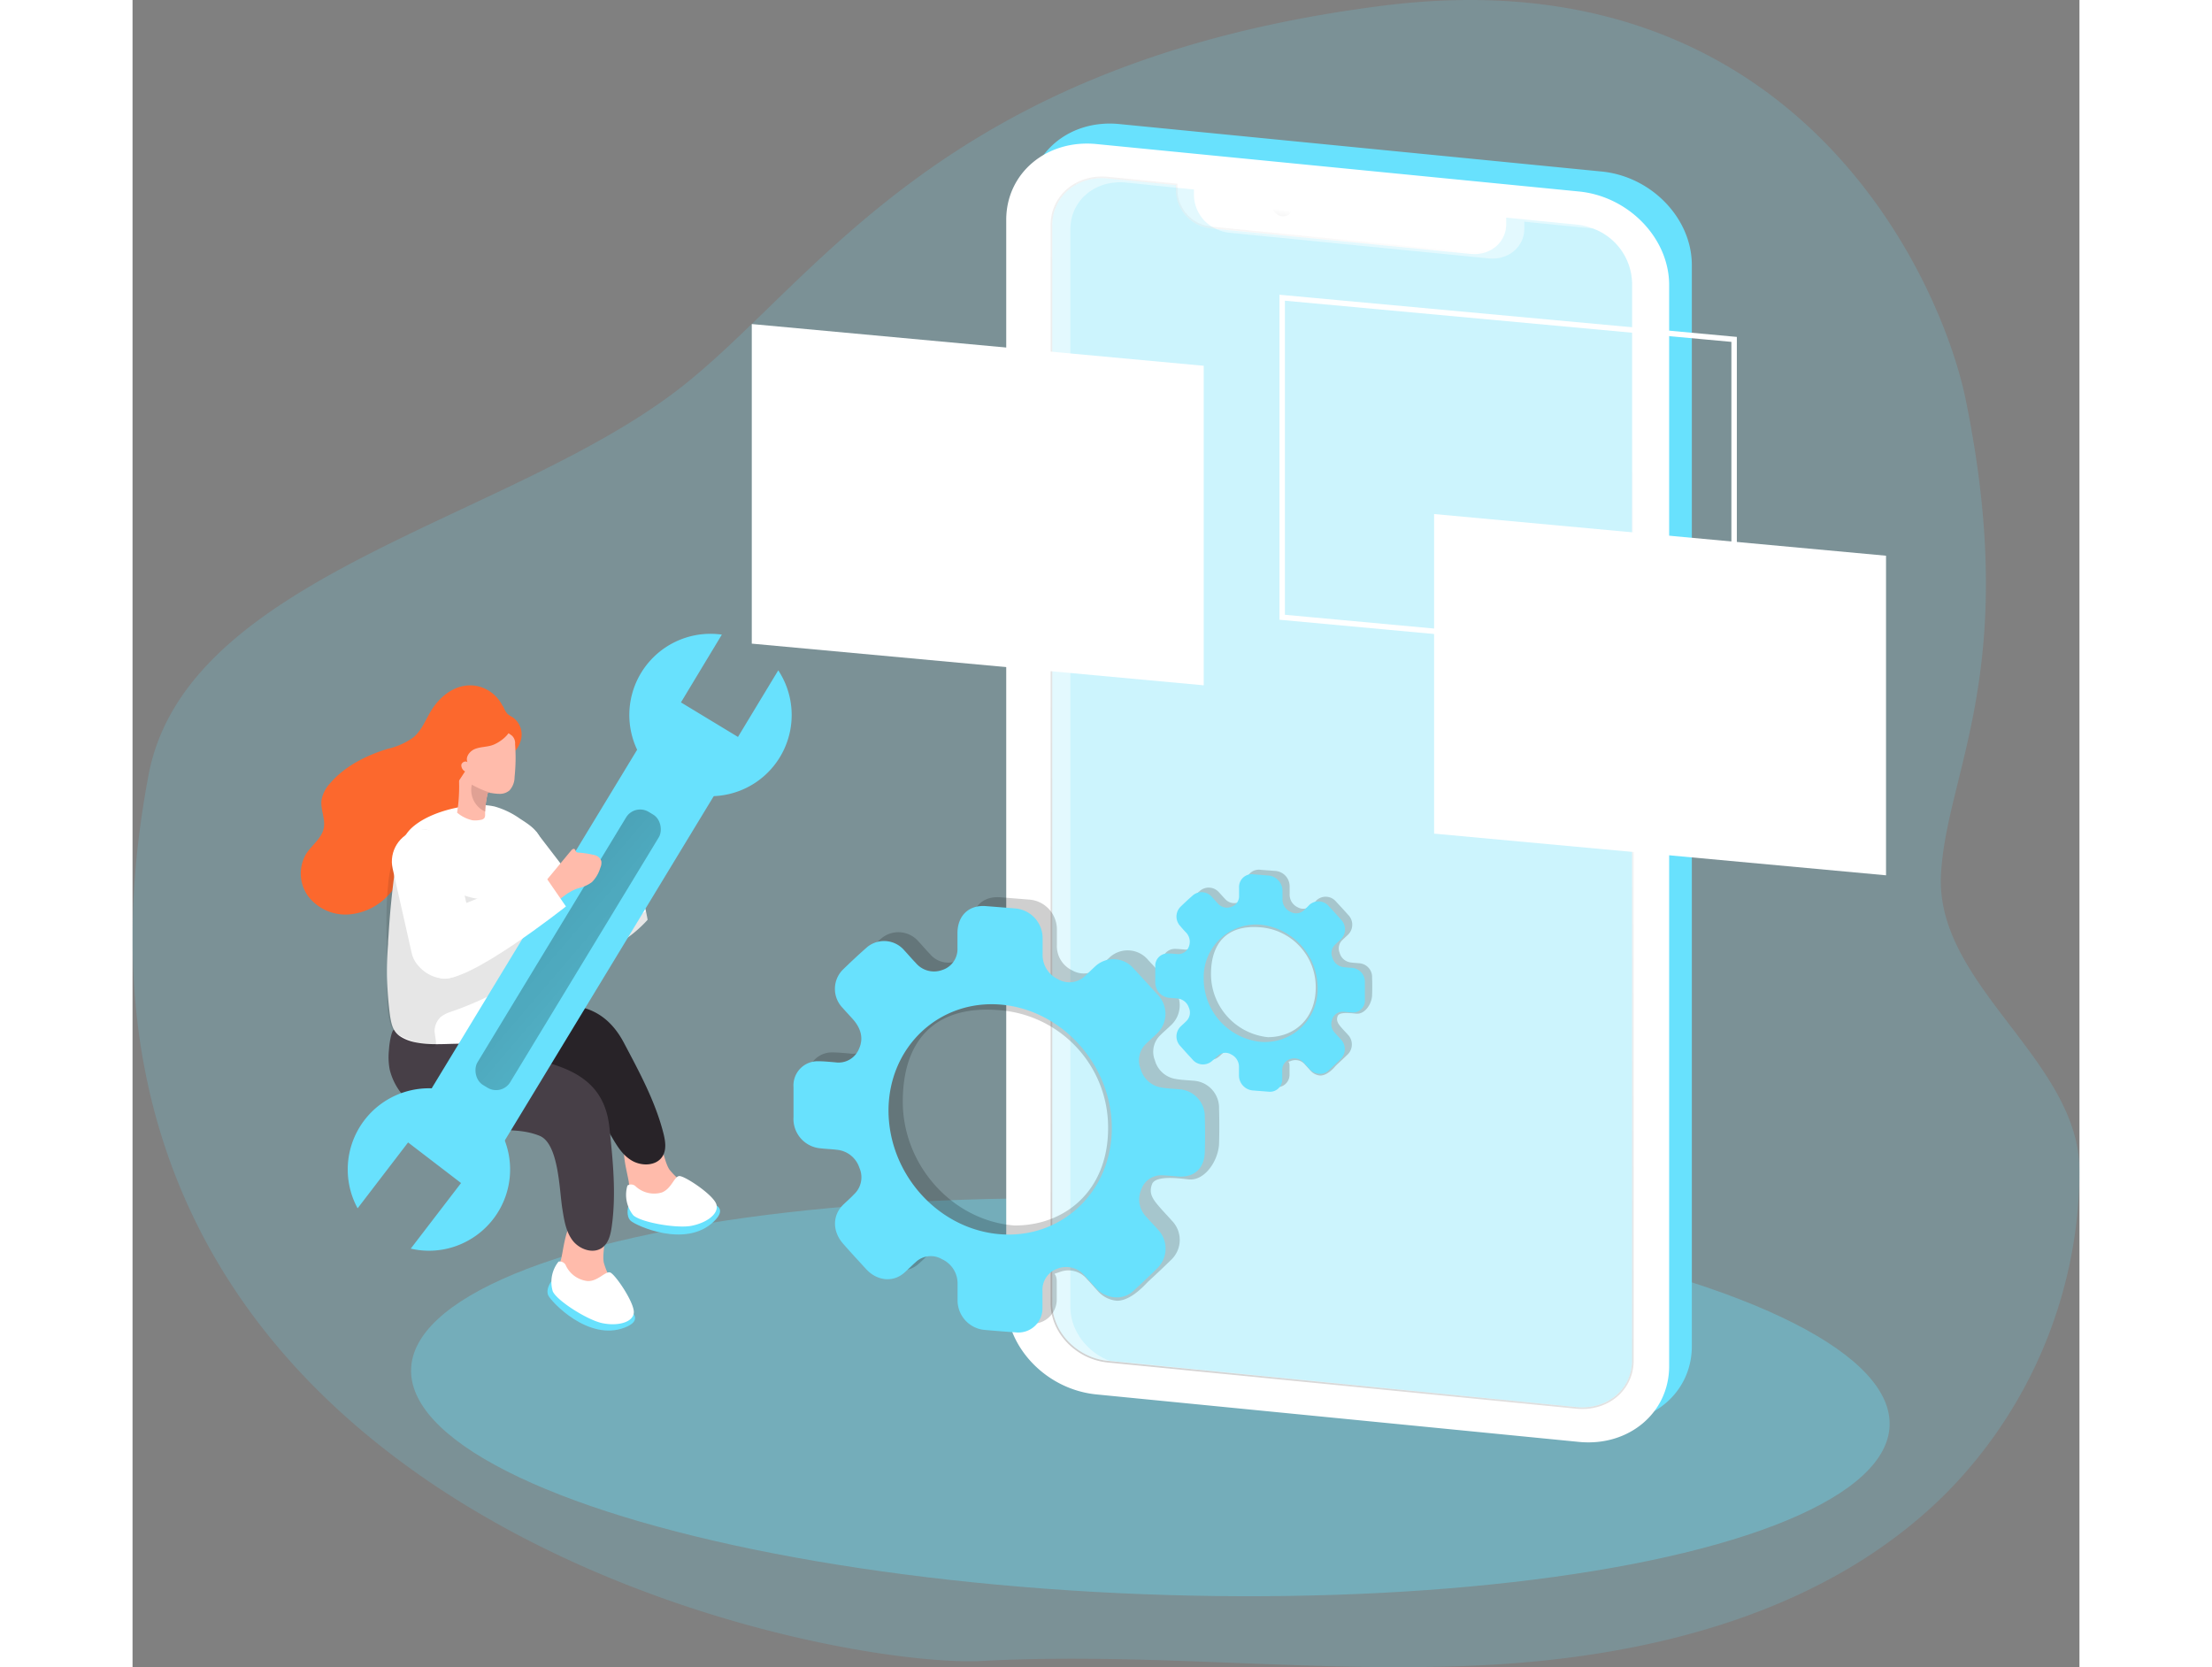 <svg id="Layer_1" data-name="Layer 1" xmlns="http://www.w3.org/2000/svg" xmlns:xlink="http://www.w3.org/1999/xlink" viewBox="0 0 379.36 324.85" width="406" height="306" class="illustration styles_illustrationTablet__1DWOa"><rect x="0" y="0" width="379.36" height="324.85" fill="#808080" stroke="none"/><defs><linearGradient id="linear-gradient" x1="3202.05" y1="659.23" x2="3373.14" y2="795.88" gradientTransform="matrix(-1.07, -0.1, 0, 1, 3769.86, -194.26)" gradientUnits="userSpaceOnUse"><stop offset="0" stop-color="#fff"></stop><stop offset="1" stop-color="#cbcbcb"></stop></linearGradient><linearGradient id="linear-gradient-2" x1="3286.2" y1="604.81" x2="3286.11" y2="616.25" gradientTransform="matrix(-1.07, -0.1, 0, 1, 3741.22, -228.26)" xlink:href="#linear-gradient"></linearGradient><linearGradient id="linear-gradient-3" x1="3297.92" y1="606.17" x2="3298.55" y2="614.55" gradientTransform="matrix(-0.45, -0.97, -0.86, 0.5, 2259.48, 2975.32)" xlink:href="#linear-gradient"></linearGradient><linearGradient id="linear-gradient-4" x1="4274.39" y1="422.64" x2="4158.9" y2="499.42" gradientTransform="matrix(0.91, -0.41, -0.41, -0.91, -3548.42, 2379.55)" gradientUnits="userSpaceOnUse"><stop offset="0.01"></stop><stop offset="0.13" stop-opacity="0.69"></stop><stop offset="0.25" stop-opacity="0.32"></stop><stop offset="1" stop-opacity="0"></stop></linearGradient></defs><title>30</title><path d="M272.41,35.09c81-10.21,108.78,54.09,113.41,76.69,10.78,52.72-3.77,72.56-4.8,92.67-1.1,21.64,27,36.09,27,57.78a89.88,89.88,0,0,1-25.77,62.49c-23.05,23.24-57.15,32-89.83,33.71s-65.47-2.56-98.16-.8C163.31,359.29,4.57,328.72,31.76,185c7.41-39.22,70.82-49.52,104.12-75.82C162.61,88,186.92,45.88,272.41,35.09Z" transform="translate(-28.64 -34)" fill="#68e1fd" opacity="0.18" style="isolation: isolate;"></path><ellipse cx="226.95" cy="306.24" rx="38.4" ry="144.15" transform="translate(-116.44 487.22) rotate(-87.79)" fill="#68e1fd" opacity="0.35" style="isolation: isolate;"></ellipse><path d="M203.3,72.94V283.6c0,9.1,7.88,17.26,17.59,18.21l94,9.25c9.7.95,17.58-5.65,17.58-14.76V85.64c0-9.11-7.88-17.27-17.58-18.22l-94-9.25C211.18,57.22,203.3,63.83,203.3,72.94Zm9,1c0-5.61,4.85-9.69,10.84-9.1l13.24,1.31v1.24a7.61,7.61,0,0,0,6.94,7.19l50.5,5c3.83.37,6.93-2.23,6.93-5.82V72.52l13.68,1.34c6,.59,10.84,5.62,10.84,11.23V295.16c0,5.61-4.85,9.68-10.84,9.09l-91.29-9c-6-.59-10.84-5.61-10.84-11.23Z" transform="translate(-28.64 -34)" fill="#68e1fd"></path><path d="M198.88,76.83V287.49c0,9.1,7.88,17.26,17.59,18.21l94,9.25c9.7.95,17.58-5.65,17.58-14.76V89.53c0-9.11-7.88-17.27-17.58-18.22l-94-9.24C206.76,61.11,198.88,67.72,198.88,76.83Zm9,1c0-5.61,4.85-9.69,10.84-9.1l13.24,1.31v1.24a7.61,7.61,0,0,0,6.94,7.19l50.5,5c3.83.37,6.93-2.23,6.93-5.82V76.41L310,77.75c6,.59,10.84,5.62,10.84,11.23V299.05c0,5.61-4.85,9.68-10.84,9.09l-91.29-9c-6-.59-10.84-5.61-10.84-11.23Z" transform="translate(-28.64 -34)" fill="#fff"></path><path d="M207.85,77.87V287.93c0,5.62,4.85,10.64,10.84,11.23l91.29,9c6,.59,10.84-3.48,10.84-9.09V89c0-5.61-4.85-10.64-10.84-11.23L296.3,76.41v1.25c0,3.59-3.1,6.19-6.93,5.82l-50.5-5a7.61,7.61,0,0,1-6.94-7.19V70.08l-13.24-1.31C212.7,68.18,207.85,72.26,207.85,77.87Z" transform="translate(-28.64 -34)" fill="none" stroke-miterlimit="10" stroke-width="0.64" stroke="url(#linear-gradient)"></path><path d="M207.85,77.87V287.93c0,5.62,4.85,10.64,10.84,11.23l91.29,9c6,.59,10.84-3.48,10.84-9.09V89c0-5.61-4.85-10.64-10.84-11.23L296.3,76.41v1.25c0,3.59-3.1,6.19-6.93,5.82l-50.5-5a7.61,7.61,0,0,1-6.94-7.19V70.08l-13.24-1.31C212.7,68.18,207.85,72.26,207.85,77.87Z" transform="translate(-28.64 -34)" fill="#fff"></path><path d="M320.82,89V299.05c0,5.61-4.85,9.68-10.84,9.1l-91-9h0l-.29,0c-6-.59-10.84-5.61-10.84-11.23V77.87c0-5.61,4.85-9.69,10.84-9.09l13.25,1.29v1.25a7.59,7.59,0,0,0,6.93,7.19l1,.1,49.49,4.87c3.83.37,6.94-2.23,6.94-5.82V76.4L310,77.76a11.8,11.8,0,0,1,3.19.76A11.6,11.6,0,0,1,320.82,89Z" transform="translate(-28.64 -34)" fill="#68e1fd" opacity="0.18" style="isolation: isolate;"></path><path d="M320.82,89V299.05c0,5.61-4.85,9.68-10.84,9.1l-91-9h0c-4.4-1.73-7.6-5.89-7.6-10.46V78.67c0-5.62,4.85-9.69,10.83-9.1l9.73,1,3.52.34v1.26a7.37,7.37,0,0,0,4.41,6.48,7.68,7.68,0,0,0,2.52.7l50.5,5c3.83.37,6.94-2.24,6.94-5.82V77.2l13.34,1.32A11.6,11.6,0,0,1,320.82,89Z" transform="translate(-28.64 -34)" fill="#68e1fd" opacity="0.18" style="isolation: isolate;"></path><polygon points="228.59 41.74 245.95 43.45 245.95 42.01 228.59 40.3 228.59 41.74" fill="url(#linear-gradient-2)"></polygon><ellipse cx="252.65" cy="74.37" rx="1.72" ry="1.94" transform="translate(32.31 220.96) rotate(-59.69)" fill="url(#linear-gradient-3)"></ellipse><g id="Q83r0t" opacity="0.19"><path d="M220.51,287.45a5.53,5.53,0,0,1-3.69-1.79c-.72-.78-1.41-1.6-2.15-2.36a4.7,4.7,0,0,0-5.29-1.48c-1.94.71-.61-.16-.66,2,0,1.11,0,2.22,0,3.33a4.7,4.7,0,0,1-5.21,4.74q-3-.21-6.06-.48a5.78,5.78,0,0,1-5.27-5.76c0-1.11,0-2.22,0-3.33a5.19,5.19,0,0,0-3.06-4.7,4.28,4.28,0,0,0-5.11.59c-.74.65-1.42,1.36-2.15,2-2.19,2-5.35,1.69-7.5-.65-1.49-1.62-3-3.25-4.44-4.9-2.17-2.44-2.16-5.57,0-7.67.69-.66,1.41-1.28,2.08-2a4.55,4.55,0,0,0,1.05-5.16,5.11,5.11,0,0,0-4.32-3.51c-1.08-.14-2.16-.16-3.24-.29a5.75,5.75,0,0,1-5.28-6.06c0-2,0-3.94,0-5.91a4.7,4.7,0,0,1,4.79-5c1.11,0,2.23.12,3.34.21a4.31,4.31,0,0,0,4.68-2.75c.83-1.9.37-3.85-1.26-5.67-.66-.74-1.34-1.46-2-2.21a5.29,5.29,0,0,1,0-7.35c1.58-1.55,3.19-3.06,4.85-4.5a5.17,5.17,0,0,1,7.2.68c.75.8,1.46,1.65,2.23,2.44a4.63,4.63,0,0,0,5.12,1.38,4.27,4.27,0,0,0,3-4.24c0-1,0-2.08,0-3.11.08-3.33,2.27-5.35,5.52-5.11l5.64.45a5.82,5.82,0,0,1,5.43,5.85c0,1,0,2,0,3a5.23,5.23,0,0,0,3,4.95,4.41,4.41,0,0,0,5.36-.72c.67-.63,1.32-1.27,2-1.89a5.19,5.19,0,0,1,7.43.59c1.55,1.66,3.08,3.35,4.59,5.05a5.31,5.31,0,0,1,0,7.51c-.73.71-1.51,1.37-2.23,2.09a4.44,4.44,0,0,0-1.06,4.87,5,5,0,0,0,4,3.64c1.14.22,2.3.24,3.45.35a5.3,5.3,0,0,1,5.06,5.47q.1,3.39,0,6.77c-.1,3.21-2.68,7.24-5.82,7-1-.07-6.49-1-7.23.9s.23,3.07,1.62,4.67c.72.83,1.5,1.62,2.22,2.45a5.34,5.34,0,0,1,0,7.52c-1.5,1.47-3,2.9-4.58,4.34C225.51,284.78,223.07,287.41,220.51,287.45Zm-41.79-38.82c0,12.41,9.66,23.18,21.71,24.15,9.8.08,18.31-6.69,18.3-19a22.9,22.9,0,0,0-21.24-22.95C185.42,229.82,178.74,236.24,178.72,248.63Z" transform="translate(-28.64 -34)" fill="#020202"></path></g><g id="Q83r0t-2" data-name="Q83r0t"><path d="M220.07,286.78a5.47,5.47,0,0,1-3.69-1.78c-.72-.78-1.41-1.6-2.15-2.37a4.71,4.71,0,0,0-5.29-1.47,4.38,4.38,0,0,0-3,4.38c0,1.11,0,2.22,0,3.33a4.7,4.7,0,0,1-5.21,4.74q-3-.21-6.06-.48a5.78,5.78,0,0,1-5.27-5.76c0-1.12,0-2.22,0-3.33a5.19,5.19,0,0,0-3.06-4.7,4.27,4.27,0,0,0-5.11.59c-.74.65-1.42,1.36-2.15,2-2.19,2-5.35,1.69-7.5-.65-1.49-1.63-3-3.25-4.44-4.9-2.17-2.44-2.16-5.57,0-7.67.69-.66,1.41-1.28,2.08-2a4.53,4.53,0,0,0,1.05-5.16,5.11,5.11,0,0,0-4.32-3.51c-1.08-.14-2.16-.16-3.23-.29a5.75,5.75,0,0,1-5.29-6.06c0-2,0-3.94,0-5.91a4.7,4.7,0,0,1,4.79-5c1.11,0,2.23.12,3.34.21a4.31,4.31,0,0,0,4.68-2.75c.83-1.9.37-3.85-1.26-5.67-.66-.74-1.34-1.46-2-2.21a5.31,5.31,0,0,1,0-7.36c1.58-1.54,3.19-3.05,4.85-4.5a5.18,5.18,0,0,1,7.2.69c.75.8,1.46,1.65,2.23,2.44a4.63,4.63,0,0,0,5.12,1.38,4.27,4.27,0,0,0,3-4.24c0-1,0-2.08,0-3.11.08-3.33,2.27-5.36,5.52-5.11,1.88.15,3.76.29,5.64.45a5.82,5.82,0,0,1,5.43,5.85c0,1,0,2,0,3a5.23,5.23,0,0,0,3,4.95,4.41,4.41,0,0,0,5.36-.72c.67-.63,1.32-1.27,2-1.89a5.19,5.19,0,0,1,7.43.59c1.55,1.66,3.08,3.35,4.59,5a5.31,5.31,0,0,1,0,7.51c-.73.71-1.5,1.37-2.23,2.09a4.44,4.44,0,0,0-1.06,4.87,5,5,0,0,0,4,3.64c1.14.22,2.3.23,3.45.35a5.3,5.3,0,0,1,5.06,5.47q.11,3.39,0,6.77c-.1,3.21-2.08,5-5.22,4.75-1-.07-2-.19-3-.22a4.12,4.12,0,0,0-4.19,2.84,4.82,4.82,0,0,0,1,5.23c.72.83,1.5,1.62,2.22,2.44a5.35,5.35,0,0,1,0,7.53c-1.5,1.47-3,2.9-4.58,4.34A4.7,4.7,0,0,1,220.07,286.78Zm-44.13-36.45c0,12.4,9.67,23.18,21.71,24.15s21.8-8.32,21.8-20.66-9.75-23.11-21.69-24.08S176,237.94,175.94,250.33Z" transform="translate(-28.64 -34)" fill="#68e1fd"></path></g><g id="Q83r0t-3" data-name="Q83r0t" opacity="0.19"><path d="M260.09,243.57a2.78,2.78,0,0,1-1.88-.91c-.37-.4-.72-.82-1.09-1.21a2.42,2.42,0,0,0-2.7-.75c-1,.36-.31-.08-.34,1,0,.57,0,1.14,0,1.7a2.41,2.41,0,0,1-2.66,2.42l-3.09-.25a3,3,0,0,1-2.69-2.94c0-.56,0-1.13,0-1.7a2.65,2.65,0,0,0-1.56-2.39,2.18,2.18,0,0,0-2.61.3c-.37.33-.72.69-1.09,1a2.66,2.66,0,0,1-3.83-.33c-.76-.83-1.52-1.66-2.27-2.5a2.72,2.72,0,0,1,0-3.91l1.06-1a2.32,2.32,0,0,0,.53-2.63,2.6,2.6,0,0,0-2.2-1.8c-.55-.07-1.1-.08-1.65-.14a3,3,0,0,1-2.7-3.1v-3a2.4,2.4,0,0,1,2.45-2.54c.56,0,1.13.06,1.7.11a2.2,2.2,0,0,0,2.39-1.4,2.58,2.58,0,0,0-.65-2.89c-.33-.38-.68-.75-1-1.13a2.7,2.7,0,0,1,0-3.75c.8-.79,1.63-1.56,2.47-2.3a2.65,2.65,0,0,1,3.67.35c.39.41.75.84,1.14,1.24a2.35,2.35,0,0,0,2.61.71,2.17,2.17,0,0,0,1.54-2.16c0-.53,0-1.06,0-1.59a2.46,2.46,0,0,1,2.81-2.6l2.88.22a3,3,0,0,1,2.77,3c0,.51,0,1,0,1.53a2.71,2.71,0,0,0,1.53,2.53,2.25,2.25,0,0,0,2.74-.37c.34-.32.67-.65,1-1a2.64,2.64,0,0,1,3.79.3c.79.85,1.58,1.7,2.35,2.57a2.71,2.71,0,0,1,0,3.83c-.37.37-.76.7-1.13,1.07a2.24,2.24,0,0,0-.54,2.48,2.55,2.55,0,0,0,2,1.86c.58.11,1.17.12,1.75.18a2.69,2.69,0,0,1,2.58,2.79q.06,1.72,0,3.45c-.05,1.64-1.36,3.69-3,3.59-.52,0-3.32-.5-3.7.45s.12,1.57.83,2.39c.37.42.77.82,1.14,1.24a2.74,2.74,0,0,1,0,3.84c-.77.75-1.56,1.48-2.34,2.21C262.64,242.21,261.4,243.55,260.09,243.57Zm-21.31-19.8a12.37,12.37,0,0,0,11.07,12.32c5,0,9.34-3.41,9.34-9.71a11.69,11.69,0,0,0-10.84-11.7C242.2,214.18,238.79,217.45,238.78,223.77Z" transform="translate(-28.64 -34)" fill="#020202"></path></g><g id="Q83r0t-4" data-name="Q83r0t"><path d="M259.87,243.23a2.74,2.74,0,0,1-1.88-.91c-.37-.4-.72-.81-1.1-1.2a2.42,2.42,0,0,0-2.7-.76,2.24,2.24,0,0,0-1.53,2.24c0,.56,0,1.13,0,1.69a2.39,2.39,0,0,1-2.66,2.42l-3.09-.24a2.94,2.94,0,0,1-2.68-2.94c0-.57,0-1.13,0-1.7a2.68,2.68,0,0,0-1.56-2.4,2.18,2.18,0,0,0-2.6.31c-.38.33-.73.69-1.1,1a2.66,2.66,0,0,1-3.83-.34c-.76-.82-1.52-1.65-2.26-2.5a2.72,2.72,0,0,1,0-3.91c.35-.33.71-.65,1.06-1a2.32,2.32,0,0,0,.53-2.64,2.59,2.59,0,0,0-2.2-1.79c-.55-.07-1.1-.08-1.65-.14a3,3,0,0,1-2.7-3.1c0-1,0-2,0-3a2.39,2.39,0,0,1,2.44-2.54c.56,0,1.13.06,1.7.1a2.2,2.2,0,0,0,2.39-1.39,2.61,2.61,0,0,0-.64-2.9c-.34-.37-.69-.74-1-1.13a2.7,2.7,0,0,1,0-3.75c.81-.79,1.63-1.55,2.48-2.29a2.64,2.64,0,0,1,3.67.35c.38.41.74.84,1.13,1.24a2.35,2.35,0,0,0,2.61.7,2.17,2.17,0,0,0,1.55-2.16c0-.52,0-1.06,0-1.58a2.48,2.48,0,0,1,2.82-2.61l2.87.23a3,3,0,0,1,2.77,3c0,.52,0,1,0,1.54a2.66,2.66,0,0,0,1.52,2.52,2.25,2.25,0,0,0,2.74-.36c.34-.32.67-.65,1-1a2.64,2.64,0,0,1,3.78.3c.8.85,1.58,1.71,2.35,2.58a2.72,2.72,0,0,1,0,3.83c-.38.36-.77.7-1.14,1.06a2.28,2.28,0,0,0-.54,2.49,2.56,2.56,0,0,0,2,1.86,17.19,17.19,0,0,0,1.76.17,2.71,2.71,0,0,1,2.58,2.8q0,1.72,0,3.45a2.3,2.3,0,0,1-2.67,2.42c-.51,0-1-.1-1.54-.11a2.1,2.1,0,0,0-2.14,1.45,2.46,2.46,0,0,0,.51,2.66c.37.43.77.83,1.14,1.25a2.73,2.73,0,0,1,0,3.84c-.77.75-1.56,1.48-2.34,2.21A2.41,2.41,0,0,1,259.87,243.23Zm-22.51-18.59A12.38,12.38,0,0,0,248.43,237a10.28,10.28,0,0,0,11.12-10.54,12.42,12.42,0,0,0-11.06-12.28A10.23,10.23,0,0,0,237.36,224.64Z" transform="translate(-28.64 -34)" fill="#68e1fd"></path></g><polygon points="341.67 170.55 253.61 162.43 253.61 100.16 341.67 108.28 341.67 170.55" fill="#fff"></polygon><polygon points="208.72 133.53 120.66 125.41 120.66 63.14 208.72 71.27 208.72 133.53" fill="#fff"></polygon><polygon points="312.07 128.4 224.01 120.27 224.01 58.01 312.07 66.13 312.07 128.4" fill="none" stroke="#fff" stroke-miterlimit="10" stroke-width="1.06"></polygon><path d="M100.64,171.34a7.25,7.25,0,0,0-4.46-3.57c-3.84-1-7.3,1.42-9.26,4.55-1.15,1.83-1.91,4-3.57,5.37a13.85,13.85,0,0,1-5,2.22c-4.19,1.3-8.29,3.33-11.16,6.65a6.54,6.54,0,0,0-1.73,3.33c-.23,1.82.79,3.66.44,5.46-.39,2-2.32,3.31-3.42,5a7.54,7.54,0,0,0,.39,8.29,9.16,9.16,0,0,0,7.69,3.55,11.69,11.69,0,0,0,7.8-3.64c4.32-4.43,5.45-11.61,10.59-15.06,1.4-.94,3.12-1.65,3.81-3.18.49-1.08.33-2.33.53-3.49a5.91,5.91,0,0,1,3.62-4.48c3-1.15,6.18-.13,7.36-4a4.1,4.1,0,0,0-1.56-4.58,5.86,5.86,0,0,1-1-.65,4.19,4.19,0,0,1-.81-1.41C100.76,171.57,100.7,171.46,100.64,171.34Z" transform="translate(-28.64 -34)" fill="#fc682d"></path><path d="M125.87,191.79l-.11-.09.34.11Z" transform="translate(-28.64 -34)" fill="#fff"></path><path d="M125.33,264.27a9.49,9.49,0,0,0,1.24,3.94,6.85,6.85,0,0,0,3.27,2.37,11.66,11.66,0,0,0,8.67-.21,1.74,1.74,0,0,0,.92-.72,1.44,1.44,0,0,0,.07-.87,6.38,6.38,0,0,0-2.74-3.75,14.41,14.41,0,0,1-3.52-3.16c-1.64-2.5-1.53-9.67-6.38-7.93C122.8,255.4,124.85,261.34,125.33,264.27Z" transform="translate(-28.64 -34)" fill="#ffbbab"></path><path d="M97.65,231.77a96.13,96.13,0,0,1,11.57-1.87c6.82-.67,11.81,1,15.14,7.24,3,5.68,6.13,11.42,7.72,17.66.37,1.47.64,3.12-.13,4.43-1.13,1.93-4,2.08-6,.92s-3.08-3.2-4.23-5.13c-2-3.26-5.41-11.3-9.39-11.27-5.31,0-10.55,3.74-15.75,4.71a2,2,0,0,1-1.6-.16c-.34-.26-3.83.17-4-.25-1.17-4,1.49-9.05,1.32-13.24a2.29,2.29,0,0,1,.18-1.25,2.45,2.45,0,0,1,1.58-.93C95.31,232.33,96.48,232,97.65,231.77Z" transform="translate(-28.64 -34)" fill="#282328"></path><path d="M125.22,269.14s-.49,1.83.5,2.74,10.66,5.4,16.15.16-8.82-4.06-8.82-4.06Z" transform="translate(-28.64 -34)" fill="#68e1fd"></path><path d="M125.07,265a1.3,1.3,0,0,1,1.67.22,5.31,5.31,0,0,0,5,1.14c1.91-.71,2.42-3.08,3.4-3.21s6.74,3.67,7.27,5.54-2,3.61-4.89,4.16-9.86-.68-11.32-2.07A6.36,6.36,0,0,1,125.07,265Z" transform="translate(-28.64 -34)" fill="#fff"></path><path d="M112.17,279.22a9.58,9.58,0,0,0-.34,4.11,6.78,6.78,0,0,0,2.13,3.43,11.63,11.63,0,0,0,8.1,3.09,1.68,1.68,0,0,0,1.12-.31,1.5,1.5,0,0,0,.4-.78,6.42,6.42,0,0,0-1.12-4.51,14.32,14.32,0,0,1-2-4.26c-.57-2.93,2.25-9.53-2.9-9.75C113.2,270,112.85,276.32,112.17,279.22Z" transform="translate(-28.64 -34)" fill="#ffbbab"></path><path d="M98.89,238.65a96.33,96.33,0,0,1,11.41,2.65c6.57,2,10.54,5.44,11.27,12.45.67,6.4,1.34,12.89.44,19.26-.21,1.5-.59,3.13-1.79,4.05-1.78,1.36-4.53.39-5.87-1.41s-1.64-4.13-2-6.35c-.56-3.76-.72-12.51-4.41-14-6.27-2.52-13.5.65-19.51-2.68a29.17,29.17,0,0,1-6-4.09,12.06,12.06,0,0,1-3.68-6.13,13,13,0,0,1-.15-3.79,15.42,15.42,0,0,1,.5-3.1c.36-1.17.55-1,1.75-.83,2,.29,4,.72,6,1.19C90.93,236.82,94.86,238,98.89,238.65Z" transform="translate(-28.64 -34)" fill="#473f47"></path><path d="M110.23,283.68s-1.15,1.51-.58,2.73,7.81,9,14.88,6.27-6.61-7.11-6.61-7.11Z" transform="translate(-28.64 -34)" fill="#68e1fd"></path><path d="M111.65,279.82a1.29,1.29,0,0,1,1.46.84,5.3,5.3,0,0,0,4.21,2.95c2,.07,3.41-1.93,4.36-1.68s4.85,6,4.63,7.89-3.19,2.59-6.1,2-8.87-4.37-9.69-6.21A6.35,6.35,0,0,1,111.65,279.82Z" transform="translate(-28.64 -34)" fill="#fff"></path><path d="M118.24,216.35c-.28,1.56-.95,2.88-2.38,3.17a2.08,2.08,0,0,1-.36,0c-2.58.2-5.66-2.11-7.76-4.06a32.69,32.69,0,0,1-2.48-2.57l2-16.86,10.75,14A19.47,19.47,0,0,1,118.24,216.35Z" transform="translate(-28.64 -34)" fill="#fff"></path><path d="M129,213.22a24.44,24.44,0,0,1-6.59,5.15,11.91,11.91,0,0,1-5.77,1.33,2,2,0,0,1-.76-.18,2.15,2.15,0,0,1-1-.87,6.12,6.12,0,0,1-1-3.66c.26-3.38,4.14-4.89,4.14-4.89s8.6-1.65,9.54-1.1c.51.3.88,1.52,1.12,2.58C128.88,212.46,129,213.22,129,213.22Z" transform="translate(-28.64 -34)" fill="#fff"></path><path d="M129,213.22a24.44,24.44,0,0,1-6.59,5.15,11.91,11.91,0,0,1-5.77,1.33,2,2,0,0,1-.76-.18,2.08,2.08,0,0,1-.36,0c-2.58.2-5.66-2.11-7.76-4.06l0,0,1.39-5a19.89,19.89,0,0,0,4.73,4.48,7.56,7.56,0,0,0,4.35,1.36,4.9,4.9,0,0,0,1.24-.22,40.27,40.27,0,0,0,9.21-4.55C128.88,212.46,129,213.22,129,213.22Z" transform="translate(-28.64 -34)" fill="#020202" opacity="0.1"></path><path d="M127.12,204.54a3.82,3.82,0,0,0-1.38,1.88,3.6,3.6,0,0,0,0,1.18,4.26,4.26,0,0,0,.22,1.06,4.33,4.33,0,0,0,.76,1.1l.7.81a1,1,0,0,0,.3.27.65.65,0,0,0,.74-.22,1.78,1.78,0,0,0,.33-.74c.41-1.4,1.55-3.64,1.31-5.11C129.83,203,128,203.75,127.12,204.54Z" transform="translate(-28.64 -34)" fill="#ffbbab"></path><path d="M107.84,215.47c-.1.78-.09,1.6-.19,2.39-.5,4.36-2.07,8.72-1.28,13.15a4.75,4.75,0,0,1,0,3,3.6,3.6,0,0,1-2,1.53c-4.09,1.64-8.6,1.75-13,1.84-3.31.07-8,.48-10.85-1.64-1.19-.9-1.46-2.34-1.7-3.78a66.66,66.66,0,0,1-.39-14c0-.61.06-1.22.1-1.83q.38-6.3,1.24-12.54c.43-3,1.06-6.27,3.31-8.32,3-2.72,8.32-4.13,12.27-4.38a13.3,13.3,0,0,1,3.83.25,16.2,16.2,0,0,1,4.94,2.37c1.81,1.17,3.42,2.18,4.13,4.19a26,26,0,0,1,1.31,7.16,24.65,24.65,0,0,1-.69,6.79c-.24,1.09-.66,2.16-.9,3.24C107.9,215.07,107.87,215.27,107.84,215.47Z" transform="translate(-28.64 -34)" fill="#fff"></path><path d="M87.11,238c-1.31.22-4.08-1.29-5-1.57-.56-.18-1-.53-1.61-.74-2.8-1.06-2.17-9.21-2.19-11.42-.06-5.85-.49-12,.13-17.75A19.58,19.58,0,0,1,80,200a7.63,7.63,0,0,1,4.9-4.28,2.18,2.18,0,0,1,1.29,0c1.71.66,1.73,3.6,1.86,5,.2,2.21.7,4.54,2.41,6.09,4.17,3.79,12.14,2.31,17.16,2.09a2.31,2.31,0,0,1,1.33.21,1.68,1.68,0,0,1,.48,2,9.48,9.48,0,0,1-1.16,1.86c-1.46,2.23-1.48,5.09-2.46,7.57a14.48,14.48,0,0,1-6.45,6.88,63.17,63.17,0,0,1-8.83,3.77,5.89,5.89,0,0,0-1.88,1,3.84,3.84,0,0,0-1.15,2.51c-.08.61.47,2.54.19,2.94A.78.78,0,0,1,87.11,238Z" transform="translate(-28.64 -34)" fill="#020202" opacity="0.1"></path><rect x="104.64" y="176.3" width="17.45" height="86.03" transform="translate(67.87 431.61) rotate(-148.75)" fill="#68e1fd"></rect><rect x="109.78" y="187.95" width="7.46" height="62.24" rx="3.21" transform="translate(68.27 431.24) rotate(-148.75)" fill="url(#linear-gradient-4)"></rect><path d="M102.1,188a2.84,2.84,0,0,1-1.88.68,9.93,9.93,0,0,1-1.72-.17l-.32-.06a.36.36,0,0,0-.23,0,.33.33,0,0,0-.14.24,18.77,18.77,0,0,0-.47,3.42h0c0,.21,0,.42,0,.63a1.18,1.18,0,0,1-.14.64,1.08,1.08,0,0,1-.74.37,5.27,5.27,0,0,1-1.58.08,7,7,0,0,1-3-1.49,32.17,32.17,0,0,0,.39-5.88c-.07-2.54-.42-5.12.15-7.6a4.14,4.14,0,0,1,5.24-3.49,9.51,9.51,0,0,1,4.94,2,2,2,0,0,1,.58,1.6c.07,1,.11,2,.1,3s-.08,2.3-.2,3.45A3.91,3.91,0,0,1,102.1,188Z" transform="translate(-28.64 -34)" fill="#ffbbab"></path><path d="M98.5,188.53l-.32-.06a.36.36,0,0,0-.23,0,.33.33,0,0,0-.14.24,18.77,18.77,0,0,0-.47,3.42h0a4.63,4.63,0,0,1-2.59-5.24,19.34,19.34,0,0,0,3.73,1.61Z" transform="translate(-28.64 -34)" fill="#e0a194"></path><path d="M113.73,200.17l.38-.45c.16-.19.41-.41.63-.29s.21.45.4.59a.67.67,0,0,0,.34.1,18.87,18.87,0,0,1,3.16.49,1.75,1.75,0,0,1,1.35,1.21,2.38,2.38,0,0,1-.21,1.28,6.45,6.45,0,0,1-1.63,2.78,6.7,6.7,0,0,1-2.27,1.08,7.34,7.34,0,0,0-2,.85c-.81.4-1.46,1.09-2.26,1.53a2.17,2.17,0,0,1-2.8-3.27l1.33-1.58Z" transform="translate(-28.64 -34)" fill="#ffbbab"></path><rect x="81.02" y="195.4" width="12.53" height="29.5" rx="6.27" transform="translate(-72.69 -9.68) rotate(-12.7)" fill="#fff"></rect><path d="M93.92,209.85,108.53,204l4.56,6.62s-19.35,15.34-24.36,14-2.21-6.44-2.21-6.44S85.29,212.21,93.92,209.85Z" transform="translate(-28.64 -34)" fill="#fff"></path><path d="M98.63,179.23c-1.06.33-2.23.29-3.26.7s-1.93,1.58-1.46,2.59c-.38-.36-1.1,0-1.2.49a1.35,1.35,0,0,0,.72,1.3l-1.31,2a1.09,1.09,0,0,1-.44.46.88.88,0,0,1-.6,0,3.12,3.12,0,0,1-2-1.81,7.93,7.93,0,0,1-.57-2.74,39.36,39.36,0,0,1,0-5.32A6.83,6.83,0,0,1,89,174.4a5.58,5.58,0,0,1,2.21-2.18A9.13,9.13,0,0,1,97.86,171c1.69.4,4.38,1.95,4.65,3.9S100.15,178.76,98.63,179.23Z" transform="translate(-28.64 -34)" fill="#fc682d"></path><path d="M150.21,186.36a15.82,15.82,0,1,1-6.74-28.71l-3.75,6.21-4.22,7,11.11,6.73,4.26-7.05,3.59-5.93A15.82,15.82,0,0,1,150.21,186.36Z" transform="translate(-28.64 -34)" fill="#68e1fd"></path><path d="M93.85,275.82a15.67,15.67,0,0,1-11,1.47l9.8-12.78L82.33,256.6,72.5,269.43l-.06-.1a15.82,15.82,0,1,1,21.41,6.49Z" transform="translate(-28.64 -34)" fill="#68e1fd"></path></svg>